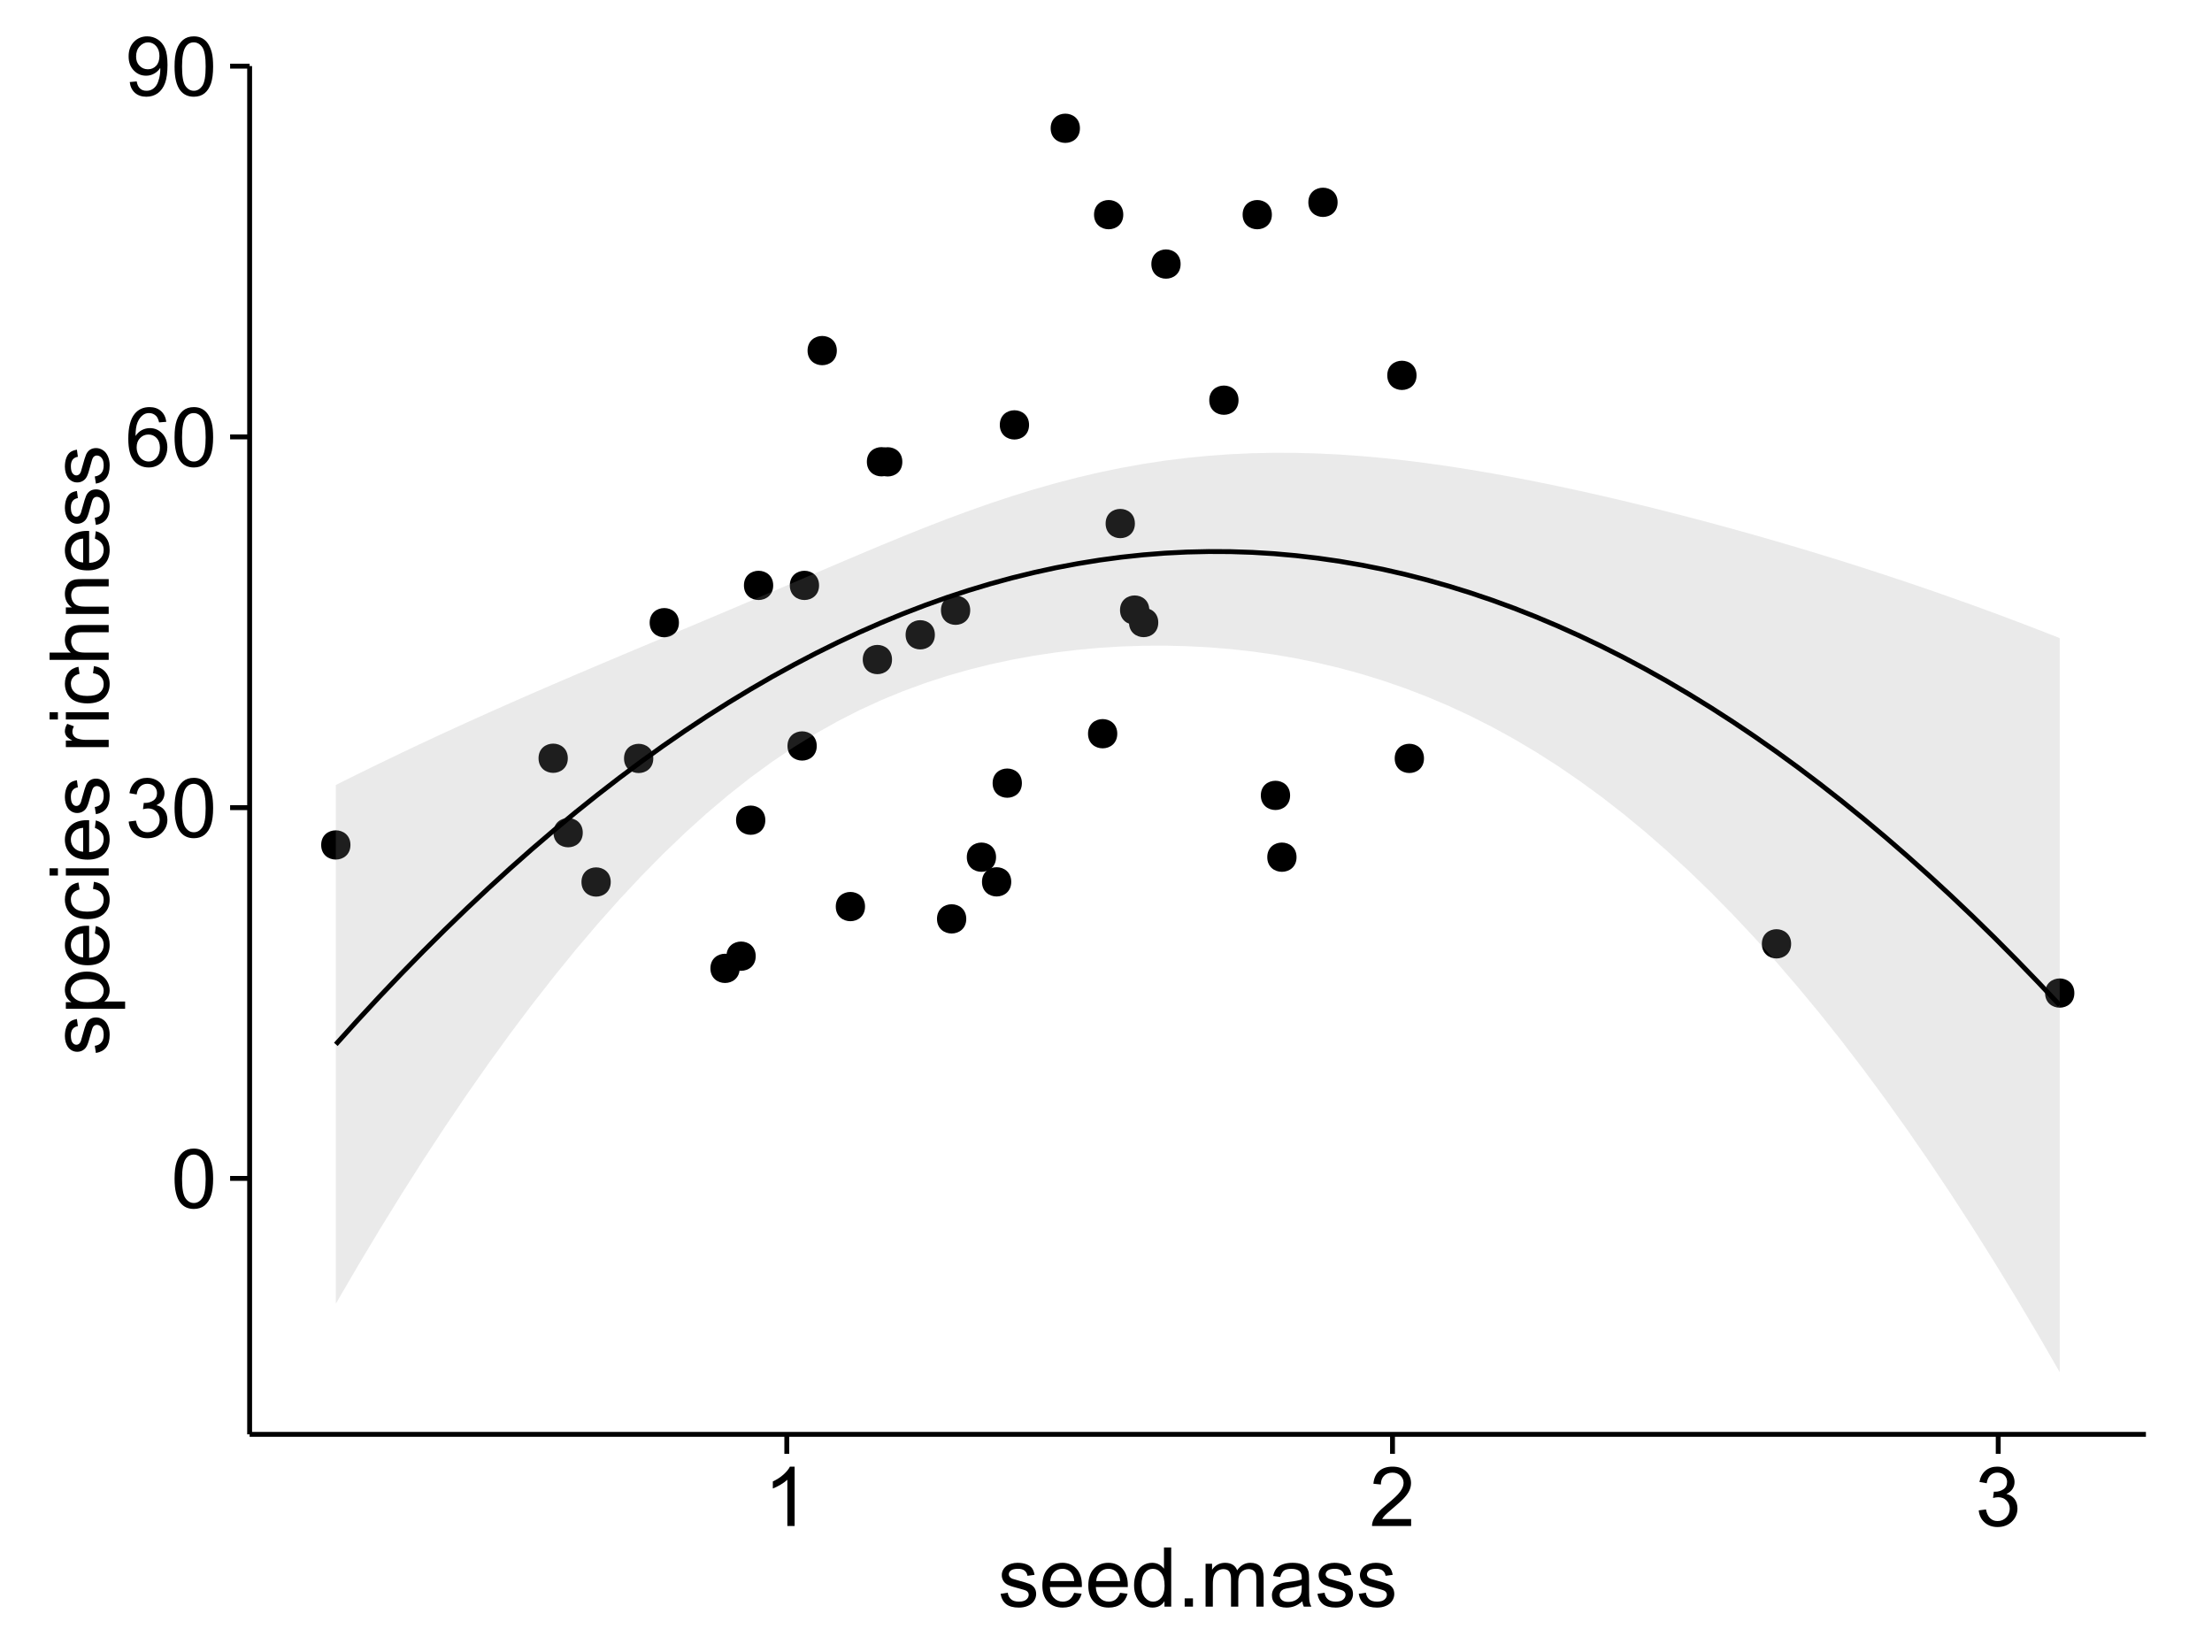 <?xml version="1.0" encoding="UTF-8"?>
<svg xmlns="http://www.w3.org/2000/svg" xmlns:xlink="http://www.w3.org/1999/xlink" width="482pt" height="360pt" viewBox="0 0 482 360" version="1.1">
<defs>
<g>
<symbol overflow="visible" id="glyph0-0">
<path style="stroke:none;" d="M 0.746 -6.355 C 0.742 -7.875 0.898 -9.102 1.215 -10.031 C 1.527 -10.961 1.996 -11.676 2.613 -12.18 C 3.23 -12.684 4.008 -12.938 4.949 -12.938 C 5.637 -12.938 6.242 -12.797 6.766 -12.52 C 7.285 -12.238 7.715 -11.836 8.059 -11.316 C 8.395 -10.789 8.664 -10.152 8.859 -9.398 C 9.051 -8.645 9.145 -7.629 9.148 -6.355 C 9.145 -4.84 8.992 -3.617 8.684 -2.691 C 8.371 -1.762 7.906 -1.047 7.289 -0.539 C 6.672 -0.035 5.891 0.215 4.949 0.219 C 3.703 0.215 2.727 -0.227 2.023 -1.117 C 1.168 -2.188 0.742 -3.934 0.746 -6.355 Z M 2.375 -6.355 C 2.371 -4.234 2.621 -2.824 3.117 -2.129 C 3.609 -1.426 4.219 -1.078 4.949 -1.082 C 5.672 -1.078 6.281 -1.43 6.781 -2.137 C 7.273 -2.836 7.523 -4.242 7.523 -6.355 C 7.523 -8.473 7.273 -9.883 6.781 -10.582 C 6.281 -11.277 5.664 -11.625 4.93 -11.629 C 4.199 -11.625 3.621 -11.316 3.191 -10.703 C 2.645 -9.918 2.371 -8.469 2.375 -6.355 Z M 2.375 -6.355 "/>
</symbol>
<symbol overflow="visible" id="glyph0-1">
<path style="stroke:none;" d="M 0.758 -3.402 L 2.336 -3.613 C 2.516 -2.711 2.824 -2.062 3.266 -1.672 C 3.699 -1.273 4.23 -1.078 4.859 -1.082 C 5.602 -1.078 6.23 -1.336 6.746 -1.855 C 7.254 -2.367 7.512 -3.004 7.516 -3.77 C 7.512 -4.492 7.273 -5.094 6.801 -5.566 C 6.324 -6.035 5.723 -6.27 4.992 -6.273 C 4.691 -6.27 4.316 -6.211 3.875 -6.102 L 4.051 -7.488 C 4.152 -7.473 4.238 -7.465 4.305 -7.469 C 4.977 -7.465 5.582 -7.641 6.125 -7.996 C 6.66 -8.344 6.93 -8.887 6.934 -9.625 C 6.93 -10.199 6.734 -10.68 6.344 -11.062 C 5.949 -11.445 5.441 -11.637 4.824 -11.637 C 4.207 -11.637 3.695 -11.441 3.285 -11.055 C 2.875 -10.668 2.613 -10.09 2.496 -9.316 L 0.914 -9.598 C 1.105 -10.656 1.543 -11.477 2.23 -12.062 C 2.914 -12.645 3.766 -12.938 4.789 -12.938 C 5.488 -12.938 6.137 -12.785 6.73 -12.484 C 7.32 -12.18 7.773 -11.77 8.09 -11.25 C 8.402 -10.727 8.559 -10.172 8.562 -9.59 C 8.559 -9.031 8.41 -8.523 8.113 -8.066 C 7.812 -7.609 7.371 -7.246 6.785 -6.977 C 7.547 -6.801 8.137 -6.438 8.562 -5.883 C 8.98 -5.328 9.191 -4.633 9.195 -3.805 C 9.191 -2.676 8.781 -1.723 7.965 -0.945 C 7.141 -0.164 6.105 0.223 4.852 0.227 C 3.719 0.223 2.777 -0.109 2.035 -0.781 C 1.285 -1.453 0.859 -2.328 0.758 -3.402 Z M 0.758 -3.402 "/>
</symbol>
<symbol overflow="visible" id="glyph0-2">
<path style="stroke:none;" d="M 8.957 -9.73 L 7.383 -9.605 C 7.242 -10.223 7.043 -10.676 6.785 -10.961 C 6.355 -11.41 5.828 -11.637 5.203 -11.637 C 4.695 -11.637 4.25 -11.496 3.875 -11.215 C 3.375 -10.852 2.984 -10.32 2.695 -9.625 C 2.406 -8.926 2.258 -7.934 2.25 -6.645 C 2.629 -7.223 3.094 -7.652 3.645 -7.938 C 4.195 -8.215 4.773 -8.355 5.379 -8.359 C 6.434 -8.355 7.328 -7.969 8.07 -7.195 C 8.809 -6.418 9.18 -5.414 9.184 -4.184 C 9.18 -3.371 9.008 -2.617 8.66 -1.926 C 8.312 -1.23 7.832 -0.699 7.227 -0.332 C 6.613 0.035 5.922 0.215 5.148 0.219 C 3.828 0.215 2.754 -0.266 1.922 -1.234 C 1.09 -2.199 0.672 -3.797 0.676 -6.031 C 0.672 -8.516 1.133 -10.328 2.055 -11.461 C 2.855 -12.445 3.938 -12.938 5.301 -12.938 C 6.312 -12.938 7.141 -12.652 7.789 -12.086 C 8.434 -11.516 8.824 -10.73 8.957 -9.73 Z M 2.496 -4.176 C 2.496 -3.629 2.609 -3.105 2.844 -2.609 C 3.07 -2.109 3.395 -1.73 3.812 -1.473 C 4.227 -1.207 4.664 -1.078 5.125 -1.082 C 5.789 -1.078 6.363 -1.348 6.844 -1.891 C 7.324 -2.426 7.562 -3.156 7.566 -4.086 C 7.562 -4.973 7.328 -5.676 6.855 -6.191 C 6.379 -6.703 5.781 -6.961 5.062 -6.961 C 4.348 -6.961 3.738 -6.703 3.242 -6.191 C 2.742 -5.676 2.496 -5.004 2.496 -4.176 Z M 2.496 -4.176 "/>
</symbol>
<symbol overflow="visible" id="glyph0-3">
<path style="stroke:none;" d="M 0.984 -2.98 L 2.504 -3.121 C 2.629 -2.402 2.875 -1.883 3.242 -1.562 C 3.602 -1.238 4.07 -1.078 4.641 -1.082 C 5.125 -1.078 5.551 -1.188 5.918 -1.414 C 6.285 -1.633 6.586 -1.934 6.82 -2.309 C 7.055 -2.68 7.25 -3.18 7.41 -3.816 C 7.566 -4.445 7.645 -5.09 7.648 -5.75 C 7.645 -5.812 7.641 -5.918 7.637 -6.062 C 7.316 -5.559 6.887 -5.148 6.34 -4.836 C 5.793 -4.52 5.199 -4.363 4.562 -4.367 C 3.492 -4.363 2.59 -4.75 1.852 -5.527 C 1.113 -6.297 0.742 -7.316 0.746 -8.586 C 0.742 -9.891 1.129 -10.945 1.902 -11.742 C 2.672 -12.539 3.637 -12.938 4.797 -12.938 C 5.633 -12.938 6.398 -12.711 7.098 -12.262 C 7.789 -11.809 8.316 -11.164 8.68 -10.332 C 9.035 -9.492 9.215 -8.285 9.219 -6.707 C 9.215 -5.055 9.039 -3.742 8.684 -2.77 C 8.324 -1.793 7.793 -1.051 7.09 -0.543 C 6.383 -0.035 5.555 0.215 4.605 0.219 C 3.598 0.215 2.773 -0.062 2.137 -0.621 C 1.496 -1.18 1.113 -1.965 0.984 -2.98 Z M 7.461 -8.664 C 7.457 -9.57 7.215 -10.293 6.734 -10.828 C 6.25 -11.359 5.672 -11.625 4.992 -11.629 C 4.289 -11.625 3.676 -11.336 3.156 -10.766 C 2.633 -10.188 2.371 -9.445 2.375 -8.535 C 2.371 -7.711 2.621 -7.043 3.117 -6.535 C 3.609 -6.02 4.219 -5.766 4.949 -5.766 C 5.68 -5.766 6.281 -6.02 6.754 -6.535 C 7.223 -7.043 7.457 -7.754 7.461 -8.664 Z M 7.461 -8.664 "/>
</symbol>
<symbol overflow="visible" id="glyph0-4">
<path style="stroke:none;" d="M 6.707 0 L 5.125 0 L 5.125 -10.082 C 4.742 -9.715 4.242 -9.352 3.625 -8.988 C 3.004 -8.625 2.449 -8.352 1.961 -8.172 L 1.961 -9.703 C 2.844 -10.117 3.617 -10.621 4.281 -11.215 C 4.941 -11.805 5.41 -12.379 5.688 -12.938 L 6.707 -12.938 Z M 6.707 0 "/>
</symbol>
<symbol overflow="visible" id="glyph0-5">
<path style="stroke:none;" d="M 9.062 -1.52 L 9.062 0 L 0.547 0 C 0.531 -0.379 0.594 -0.742 0.73 -1.098 C 0.945 -1.676 1.293 -2.25 1.77 -2.812 C 2.246 -3.375 2.934 -4.023 3.84 -4.766 C 5.238 -5.906 6.188 -6.816 6.68 -7.492 C 7.172 -8.16 7.418 -8.793 7.418 -9.395 C 7.418 -10.02 7.191 -10.551 6.746 -10.98 C 6.293 -11.41 5.711 -11.625 4.992 -11.629 C 4.23 -11.625 3.621 -11.395 3.164 -10.941 C 2.703 -10.48 2.469 -9.848 2.469 -9.043 L 0.844 -9.211 C 0.953 -10.422 1.371 -11.344 2.102 -11.984 C 2.824 -12.617 3.801 -12.938 5.027 -12.938 C 6.262 -12.938 7.238 -12.594 7.961 -11.91 C 8.68 -11.223 9.039 -10.371 9.043 -9.359 C 9.039 -8.84 8.934 -8.336 8.727 -7.84 C 8.512 -7.34 8.164 -6.812 7.676 -6.266 C 7.188 -5.711 6.375 -4.957 5.238 -4 C 4.285 -3.199 3.676 -2.66 3.41 -2.379 C 3.141 -2.094 2.918 -1.805 2.742 -1.52 Z M 9.062 -1.52 "/>
</symbol>
<symbol overflow="visible" id="glyph0-6">
<path style="stroke:none;" d="M 0.555 -2.785 L 2.117 -3.031 C 2.203 -2.402 2.449 -1.922 2.852 -1.59 C 3.25 -1.254 3.812 -1.09 4.535 -1.09 C 5.262 -1.09 5.801 -1.234 6.152 -1.531 C 6.504 -1.824 6.68 -2.172 6.68 -2.574 C 6.68 -2.926 6.523 -3.207 6.215 -3.418 C 5.996 -3.555 5.457 -3.734 4.598 -3.953 C 3.434 -4.246 2.629 -4.5 2.184 -4.715 C 1.734 -4.926 1.395 -5.223 1.164 -5.602 C 0.93 -5.98 0.812 -6.398 0.816 -6.855 C 0.812 -7.27 0.91 -7.652 1.102 -8.012 C 1.293 -8.363 1.551 -8.66 1.883 -8.895 C 2.125 -9.074 2.461 -9.227 2.887 -9.355 C 3.309 -9.48 3.766 -9.543 4.254 -9.547 C 4.984 -9.543 5.625 -9.438 6.184 -9.23 C 6.734 -9.016 7.145 -8.73 7.41 -8.371 C 7.672 -8.008 7.852 -7.527 7.953 -6.926 L 6.406 -6.715 C 6.332 -7.195 6.129 -7.57 5.793 -7.84 C 5.453 -8.105 4.977 -8.238 4.367 -8.242 C 3.637 -8.238 3.121 -8.117 2.812 -7.883 C 2.5 -7.641 2.344 -7.359 2.348 -7.039 C 2.344 -6.832 2.406 -6.648 2.539 -6.484 C 2.664 -6.312 2.867 -6.172 3.148 -6.062 C 3.301 -6.004 3.766 -5.871 4.543 -5.66 C 5.66 -5.359 6.441 -5.113 6.887 -4.926 C 7.324 -4.734 7.672 -4.457 7.926 -4.094 C 8.176 -3.73 8.301 -3.281 8.305 -2.742 C 8.301 -2.215 8.148 -1.719 7.844 -1.254 C 7.535 -0.785 7.09 -0.422 6.512 -0.172 C 5.926 0.086 5.27 0.211 4.543 0.211 C 3.328 0.211 2.406 -0.039 1.77 -0.543 C 1.133 -1.047 0.727 -1.793 0.555 -2.785 Z M 0.555 -2.785 "/>
</symbol>
<symbol overflow="visible" id="glyph0-7">
<path style="stroke:none;" d="M 7.578 -3.008 L 9.211 -2.805 C 8.953 -1.848 8.473 -1.105 7.777 -0.578 C 7.078 -0.051 6.188 0.211 5.105 0.211 C 3.738 0.211 2.656 -0.207 1.859 -1.051 C 1.055 -1.887 0.656 -3.066 0.66 -4.586 C 0.656 -6.156 1.059 -7.375 1.871 -8.246 C 2.676 -9.109 3.727 -9.543 5.02 -9.547 C 6.266 -9.543 7.285 -9.117 8.078 -8.27 C 8.867 -7.418 9.262 -6.223 9.266 -4.684 C 9.262 -4.586 9.258 -4.445 9.254 -4.262 L 2.293 -4.262 C 2.348 -3.234 2.641 -2.449 3.164 -1.906 C 3.684 -1.359 4.332 -1.09 5.117 -1.09 C 5.691 -1.09 6.188 -1.242 6.598 -1.547 C 7.008 -1.852 7.332 -2.336 7.578 -3.008 Z M 2.383 -5.562 L 7.594 -5.562 C 7.523 -6.344 7.324 -6.934 6.996 -7.328 C 6.492 -7.934 5.836 -8.238 5.035 -8.242 C 4.305 -8.238 3.695 -7.996 3.203 -7.512 C 2.707 -7.027 2.434 -6.375 2.383 -5.562 Z M 2.383 -5.562 "/>
</symbol>
<symbol overflow="visible" id="glyph0-8">
<path style="stroke:none;" d="M 7.242 0 L 7.242 -1.18 C 6.648 -0.25 5.777 0.211 4.633 0.211 C 3.887 0.211 3.203 0.008 2.578 -0.402 C 1.953 -0.812 1.469 -1.387 1.129 -2.121 C 0.785 -2.855 0.613 -3.699 0.617 -4.656 C 0.613 -5.586 0.77 -6.43 1.082 -7.191 C 1.391 -7.949 1.855 -8.531 2.477 -8.938 C 3.098 -9.34 3.793 -9.543 4.562 -9.547 C 5.121 -9.543 5.621 -9.426 6.062 -9.188 C 6.5 -8.949 6.859 -8.641 7.137 -8.262 L 7.137 -12.883 L 8.711 -12.883 L 8.711 0 Z M 2.242 -4.656 C 2.238 -3.461 2.488 -2.566 2.996 -1.977 C 3.496 -1.383 4.094 -1.09 4.781 -1.09 C 5.473 -1.09 6.059 -1.371 6.543 -1.938 C 7.023 -2.5 7.266 -3.363 7.27 -4.527 C 7.266 -5.801 7.02 -6.738 6.531 -7.336 C 6.035 -7.934 5.43 -8.23 4.711 -8.234 C 4.008 -8.23 3.418 -7.945 2.949 -7.371 C 2.473 -6.797 2.238 -5.891 2.242 -4.656 Z M 2.242 -4.656 "/>
</symbol>
<symbol overflow="visible" id="glyph0-9">
<path style="stroke:none;" d="M 1.633 0 L 1.633 -1.801 L 3.438 -1.801 L 3.438 0 Z M 1.633 0 "/>
</symbol>
<symbol overflow="visible" id="glyph0-10">
<path style="stroke:none;" d="M 1.188 0 L 1.188 -9.336 L 2.602 -9.336 L 2.602 -8.023 C 2.891 -8.477 3.277 -8.848 3.77 -9.129 C 4.254 -9.406 4.809 -9.543 5.43 -9.547 C 6.121 -9.543 6.688 -9.398 7.133 -9.113 C 7.57 -8.824 7.883 -8.426 8.07 -7.91 C 8.805 -9 9.766 -9.543 10.953 -9.547 C 11.875 -9.543 12.586 -9.289 13.086 -8.777 C 13.582 -8.262 13.832 -7.469 13.836 -6.406 L 13.836 0 L 12.262 0 L 12.262 -5.879 C 12.258 -6.508 12.207 -6.965 12.105 -7.246 C 12.004 -7.523 11.816 -7.746 11.547 -7.918 C 11.277 -8.082 10.961 -8.168 10.602 -8.172 C 9.941 -8.168 9.398 -7.949 8.965 -7.516 C 8.527 -7.078 8.309 -6.379 8.312 -5.422 L 8.312 0 L 6.734 0 L 6.734 -6.062 C 6.73 -6.762 6.602 -7.289 6.348 -7.645 C 6.086 -7.992 5.664 -8.168 5.078 -8.172 C 4.633 -8.168 4.223 -8.051 3.844 -7.82 C 3.465 -7.582 3.191 -7.238 3.023 -6.793 C 2.852 -6.34 2.766 -5.691 2.77 -4.844 L 2.77 0 Z M 1.188 0 "/>
</symbol>
<symbol overflow="visible" id="glyph0-11">
<path style="stroke:none;" d="M 7.277 -1.152 C 6.691 -0.652 6.125 -0.301 5.586 -0.098 C 5.039 0.109 4.457 0.211 3.84 0.211 C 2.812 0.211 2.027 -0.039 1.477 -0.539 C 0.922 -1.039 0.645 -1.68 0.648 -2.461 C 0.645 -2.918 0.75 -3.336 0.961 -3.715 C 1.168 -4.09 1.438 -4.391 1.777 -4.621 C 2.113 -4.848 2.496 -5.02 2.918 -5.141 C 3.227 -5.219 3.695 -5.301 4.324 -5.379 C 5.602 -5.531 6.539 -5.711 7.145 -5.922 C 7.148 -6.137 7.152 -6.273 7.156 -6.336 C 7.152 -6.977 7.004 -7.434 6.707 -7.699 C 6.301 -8.055 5.699 -8.23 4.906 -8.234 C 4.156 -8.23 3.609 -8.102 3.258 -7.844 C 2.902 -7.582 2.637 -7.121 2.469 -6.461 L 0.922 -6.672 C 1.059 -7.332 1.293 -7.867 1.617 -8.273 C 1.938 -8.68 2.402 -8.992 3.016 -9.215 C 3.621 -9.434 4.328 -9.543 5.133 -9.547 C 5.93 -9.543 6.574 -9.449 7.074 -9.266 C 7.566 -9.074 7.934 -8.84 8.172 -8.555 C 8.402 -8.27 8.566 -7.91 8.664 -7.48 C 8.715 -7.207 8.742 -6.719 8.746 -6.02 L 8.746 -3.91 C 8.742 -2.434 8.773 -1.504 8.844 -1.117 C 8.906 -0.727 9.043 -0.355 9.246 0 L 7.594 0 C 7.43 -0.328 7.324 -0.711 7.277 -1.152 Z M 7.145 -4.684 C 6.566 -4.445 5.707 -4.246 4.562 -4.086 C 3.91 -3.988 3.449 -3.883 3.18 -3.77 C 2.91 -3.648 2.703 -3.477 2.555 -3.254 C 2.406 -3.027 2.332 -2.777 2.336 -2.504 C 2.332 -2.078 2.492 -1.727 2.816 -1.449 C 3.133 -1.164 3.602 -1.023 4.219 -1.027 C 4.828 -1.023 5.367 -1.156 5.844 -1.426 C 6.312 -1.691 6.664 -2.059 6.891 -2.523 C 7.059 -2.879 7.141 -3.406 7.145 -4.105 Z M 7.145 -4.684 "/>
</symbol>
<symbol overflow="visible" id="glyph1-0">
<path style="stroke:none;" d="M -2.785 -0.555 L -3.031 -2.117 C -2.402 -2.203 -1.922 -2.449 -1.59 -2.852 C -1.254 -3.25 -1.09 -3.812 -1.09 -4.535 C -1.09 -5.262 -1.234 -5.801 -1.531 -6.152 C -1.824 -6.504 -2.172 -6.68 -2.574 -6.68 C -2.926 -6.68 -3.207 -6.523 -3.418 -6.215 C -3.555 -5.996 -3.734 -5.457 -3.953 -4.598 C -4.246 -3.434 -4.5 -2.629 -4.715 -2.184 C -4.926 -1.734 -5.223 -1.395 -5.602 -1.164 C -5.98 -0.93 -6.398 -0.812 -6.855 -0.816 C -7.27 -0.812 -7.652 -0.91 -8.012 -1.102 C -8.363 -1.293 -8.66 -1.551 -8.895 -1.883 C -9.074 -2.125 -9.227 -2.461 -9.355 -2.887 C -9.48 -3.309 -9.543 -3.766 -9.547 -4.254 C -9.543 -4.984 -9.438 -5.625 -9.23 -6.184 C -9.016 -6.734 -8.73 -7.145 -8.371 -7.41 C -8.008 -7.672 -7.527 -7.852 -6.926 -7.953 L -6.715 -6.406 C -7.195 -6.332 -7.57 -6.129 -7.84 -5.797 C -8.105 -5.457 -8.238 -4.98 -8.242 -4.367 C -8.238 -3.637 -8.117 -3.121 -7.883 -2.812 C -7.641 -2.5 -7.359 -2.344 -7.039 -2.348 C -6.832 -2.344 -6.648 -2.406 -6.484 -2.539 C -6.312 -2.664 -6.172 -2.867 -6.062 -3.148 C -6.004 -3.301 -5.871 -3.766 -5.66 -4.543 C -5.359 -5.66 -5.113 -6.441 -4.926 -6.887 C -4.734 -7.324 -4.457 -7.672 -4.094 -7.926 C -3.73 -8.176 -3.281 -8.301 -2.742 -8.305 C -2.211 -8.301 -1.711 -8.148 -1.25 -7.844 C -0.781 -7.535 -0.422 -7.09 -0.172 -6.512 C 0.086 -5.926 0.211 -5.27 0.211 -4.543 C 0.211 -3.328 -0.039 -2.406 -0.543 -1.77 C -1.047 -1.133 -1.793 -0.727 -2.785 -0.555 Z M -2.785 -0.555 "/>
</symbol>
<symbol overflow="visible" id="glyph1-1">
<path style="stroke:none;" d="M 3.578 -1.188 L -9.336 -1.188 L -9.336 -2.629 L -8.121 -2.629 C -8.594 -2.965 -8.949 -3.348 -9.188 -3.777 C -9.426 -4.203 -9.543 -4.723 -9.547 -5.336 C -9.543 -6.129 -9.34 -6.832 -8.93 -7.445 C -8.516 -8.051 -7.934 -8.512 -7.191 -8.824 C -6.441 -9.133 -5.625 -9.285 -4.738 -9.289 C -3.781 -9.285 -2.922 -9.113 -2.156 -8.773 C -1.391 -8.43 -0.805 -7.934 -0.398 -7.281 C 0.008 -6.625 0.211 -5.938 0.211 -5.219 C 0.211 -4.691 0.102 -4.219 -0.121 -3.801 C -0.344 -3.379 -0.625 -3.035 -0.965 -2.77 L 3.578 -2.77 Z M -4.613 -2.621 C -3.41 -2.613 -2.523 -2.855 -1.949 -3.348 C -1.375 -3.832 -1.09 -4.422 -1.09 -5.117 C -1.09 -5.816 -1.387 -6.418 -1.98 -6.922 C -2.574 -7.418 -3.496 -7.668 -4.746 -7.672 C -5.934 -7.668 -6.824 -7.426 -7.418 -6.938 C -8.008 -6.449 -8.301 -5.863 -8.305 -5.188 C -8.301 -4.508 -7.988 -3.914 -7.359 -3.398 C -6.727 -2.879 -5.809 -2.617 -4.613 -2.621 Z M -4.613 -2.621 "/>
</symbol>
<symbol overflow="visible" id="glyph1-2">
<path style="stroke:none;" d="M -3.004 -7.578 L -2.805 -9.211 C -1.848 -8.953 -1.105 -8.473 -0.578 -7.777 C -0.051 -7.078 0.211 -6.188 0.211 -5.105 C 0.211 -3.738 -0.207 -2.656 -1.051 -1.859 C -1.887 -1.055 -3.066 -0.656 -4.586 -0.66 C -6.156 -0.656 -7.375 -1.059 -8.246 -1.871 C -9.109 -2.676 -9.543 -3.727 -9.547 -5.02 C -9.543 -6.266 -9.117 -7.285 -8.27 -8.078 C -7.418 -8.867 -6.223 -9.262 -4.684 -9.266 C -4.586 -9.262 -4.445 -9.258 -4.262 -9.254 L -4.262 -2.293 C -3.234 -2.348 -2.449 -2.641 -1.906 -3.164 C -1.359 -3.684 -1.09 -4.332 -1.09 -5.117 C -1.09 -5.691 -1.242 -6.188 -1.547 -6.598 C -1.852 -7.008 -2.336 -7.332 -3.004 -7.578 Z M -5.562 -2.383 L -5.562 -7.594 C -6.344 -7.523 -6.934 -7.324 -7.328 -6.996 C -7.934 -6.492 -8.238 -5.836 -8.242 -5.035 C -8.238 -4.305 -7.996 -3.695 -7.512 -3.203 C -7.027 -2.707 -6.375 -2.434 -5.562 -2.383 Z M -5.562 -2.383 "/>
</symbol>
<symbol overflow="visible" id="glyph1-3">
<path style="stroke:none;" d="M -3.418 -7.277 L -3.215 -8.832 C -2.141 -8.66 -1.301 -8.227 -0.699 -7.527 C -0.09 -6.824 0.211 -5.965 0.211 -4.949 C 0.211 -3.668 -0.203 -2.641 -1.039 -1.867 C -1.871 -1.09 -3.07 -0.703 -4.633 -0.703 C -5.637 -0.703 -6.52 -0.867 -7.277 -1.203 C -8.031 -1.535 -8.598 -2.047 -8.977 -2.73 C -9.355 -3.41 -9.543 -4.152 -9.547 -4.957 C -9.543 -5.969 -9.289 -6.797 -8.777 -7.441 C -8.262 -8.086 -7.531 -8.5 -6.59 -8.684 L -6.355 -7.145 C -6.98 -6.996 -7.453 -6.738 -7.77 -6.367 C -8.082 -5.992 -8.238 -5.543 -8.242 -5.02 C -8.238 -4.219 -7.953 -3.57 -7.387 -3.074 C -6.812 -2.574 -5.91 -2.324 -4.676 -2.328 C -3.422 -2.324 -2.508 -2.566 -1.941 -3.047 C -1.371 -3.527 -1.09 -4.152 -1.09 -4.93 C -1.09 -5.547 -1.277 -6.066 -1.66 -6.484 C -2.035 -6.898 -2.621 -7.164 -3.418 -7.277 Z M -3.418 -7.277 "/>
</symbol>
<symbol overflow="visible" id="glyph1-4">
<path style="stroke:none;" d="M -11.066 -1.195 L -12.883 -1.195 L -12.883 -2.777 L -11.066 -2.777 Z M 0 -1.195 L -9.336 -1.195 L -9.336 -2.777 L 0 -2.777 Z M 0 -1.195 "/>
</symbol>
<symbol overflow="visible" id="glyph1-5">
<path style="stroke:none;" d=""/>
</symbol>
<symbol overflow="visible" id="glyph1-6">
<path style="stroke:none;" d="M 0 -1.168 L -9.336 -1.168 L -9.336 -2.594 L -7.918 -2.594 C -8.578 -2.953 -9.016 -3.289 -9.23 -3.598 C -9.438 -3.906 -9.543 -4.242 -9.547 -4.613 C -9.543 -5.145 -9.375 -5.688 -9.035 -6.242 L -7.566 -5.695 C -7.793 -5.309 -7.91 -4.922 -7.91 -4.535 C -7.91 -4.188 -7.805 -3.875 -7.598 -3.602 C -7.387 -3.324 -7.098 -3.129 -6.734 -3.016 C -6.168 -2.836 -5.555 -2.746 -4.887 -2.75 L 0 -2.75 Z M 0 -1.168 "/>
</symbol>
<symbol overflow="visible" id="glyph1-7">
<path style="stroke:none;" d="M 0 -1.188 L -12.883 -1.188 L -12.883 -2.77 L -8.262 -2.77 C -9.117 -3.504 -9.543 -4.434 -9.547 -5.562 C -9.543 -6.25 -9.406 -6.852 -9.137 -7.363 C -8.859 -7.871 -8.484 -8.234 -8.004 -8.457 C -7.523 -8.676 -6.824 -8.789 -5.914 -8.789 L 0 -8.789 L 0 -7.207 L -5.914 -7.207 C -6.703 -7.207 -7.281 -7.035 -7.641 -6.691 C -8 -6.348 -8.18 -5.863 -8.184 -5.238 C -8.18 -4.77 -8.059 -4.328 -7.816 -3.914 C -7.574 -3.5 -7.242 -3.203 -6.828 -3.031 C -6.406 -2.852 -5.832 -2.766 -5.105 -2.77 L 0 -2.77 Z M 0 -1.188 "/>
</symbol>
<symbol overflow="visible" id="glyph1-8">
<path style="stroke:none;" d="M 0 -1.188 L -9.336 -1.188 L -9.336 -2.609 L -8.008 -2.609 C -9.031 -3.293 -9.543 -4.285 -9.547 -5.582 C -9.543 -6.141 -9.441 -6.656 -9.242 -7.133 C -9.035 -7.602 -8.77 -7.957 -8.445 -8.191 C -8.113 -8.426 -7.727 -8.59 -7.277 -8.684 C -6.98 -8.742 -6.465 -8.77 -5.738 -8.773 L 0 -8.773 L 0 -7.188 L -5.68 -7.188 C -6.32 -7.184 -6.801 -7.121 -7.121 -7.004 C -7.438 -6.879 -7.695 -6.66 -7.887 -6.348 C -8.074 -6.031 -8.168 -5.664 -8.172 -5.246 C -8.168 -4.57 -7.953 -3.992 -7.531 -3.504 C -7.102 -3.012 -6.293 -2.766 -5.098 -2.77 L 0 -2.77 Z M 0 -1.188 "/>
</symbol>
</g>
<clipPath id="clip1">
  <path d="M 54.395 14.398 L 468.602 14.398 L 468.602 313.531 L 54.395 313.531 Z M 54.395 14.398 "/>
</clipPath>
</defs>
<g id="surface231">
<rect x="0" y="0" width="482" height="360" style="fill:rgb(100%,100%,100%);fill-opacity:1;stroke:none;"/>
<rect x="0" y="0" width="482" height="360" style="fill:rgb(100%,100%,100%);fill-opacity:1;stroke:none;"/>
<path style="fill:none;stroke-width:1.063;stroke-linecap:round;stroke-linejoin:round;stroke:rgb(100%,100%,100%);stroke-opacity:1;stroke-miterlimit:10;" d="M 0 360 L 482 360 L 482 0 L 0 0 Z M 0 360 "/>
<g clip-path="url(#clip1)" clip-rule="nonzero">
<path style=" stroke:none;fill-rule:nonzero;fill:rgb(100%,100%,100%);fill-opacity:1;" d="M 54.395 312.531 L 467.602 312.531 L 467.602 14.398 L 54.395 14.398 Z M 54.395 312.531 "/>
<path style=" stroke:none;fill-rule:nonzero;fill:rgb(0%,0%,0%);fill-opacity:1;" d="M 251.328 135.645 C 251.328 138.48 247.078 138.48 247.078 135.645 C 247.078 132.812 251.328 132.812 251.328 135.645 "/>
<path style=" stroke:none;fill-rule:nonzero;fill:rgb(0%,0%,0%);fill-opacity:1;" d="M 176.91 162.539 C 176.91 165.375 172.656 165.375 172.656 162.539 C 172.656 159.703 176.91 159.703 176.91 162.539 "/>
<path style=" stroke:none;fill-rule:nonzero;fill:rgb(0%,0%,0%);fill-opacity:1;" d="M 209.488 200.219 C 209.488 203.055 205.238 203.055 205.238 200.219 C 205.238 197.383 209.488 197.383 209.488 200.219 "/>
<path style=" stroke:none;fill-rule:nonzero;fill:rgb(0%,0%,0%);fill-opacity:1;" d="M 167.422 127.555 C 167.422 130.387 163.168 130.387 163.168 127.555 C 163.168 124.719 167.422 124.719 167.422 127.555 "/>
<path style=" stroke:none;fill-rule:nonzero;fill:rgb(0%,0%,0%);fill-opacity:1;" d="M 223.172 92.582 C 223.172 95.418 218.922 95.418 218.922 92.582 C 218.922 89.746 223.172 89.746 223.172 92.582 "/>
<path style=" stroke:none;fill-rule:nonzero;fill:rgb(0%,0%,0%);fill-opacity:1;" d="M 202.648 138.32 C 202.648 141.156 198.395 141.156 198.395 138.32 C 198.395 135.484 202.648 135.484 202.648 138.32 "/>
<path style=" stroke:none;fill-rule:nonzero;fill:rgb(0%,0%,0%);fill-opacity:1;" d="M 276.082 46.773 C 276.082 49.605 271.832 49.605 271.832 46.773 C 271.832 43.938 276.082 43.938 276.082 46.773 "/>
<path style=" stroke:none;fill-rule:nonzero;fill:rgb(0%,0%,0%);fill-opacity:1;" d="M 307.605 81.789 C 307.605 84.621 303.352 84.621 303.352 81.789 C 303.352 78.953 307.605 78.953 307.605 81.789 "/>
<path style=" stroke:none;fill-rule:nonzero;fill:rgb(0%,0%,0%);fill-opacity:1;" d="M 122.66 165.215 C 122.66 168.051 118.41 168.051 118.41 165.215 C 118.41 162.379 122.66 162.379 122.66 165.215 "/>
<path style=" stroke:none;fill-rule:nonzero;fill:rgb(0%,0%,0%);fill-opacity:1;" d="M 221.609 170.641 C 221.609 173.477 217.359 173.477 217.359 170.641 C 217.359 167.805 221.609 167.805 221.609 170.641 "/>
<path style=" stroke:none;fill-rule:nonzero;fill:rgb(0%,0%,0%);fill-opacity:1;" d="M 194.207 100.613 C 194.207 103.445 189.957 103.445 189.957 100.613 C 189.957 97.777 194.207 97.777 194.207 100.613 "/>
<path style=" stroke:none;fill-rule:nonzero;fill:rgb(0%,0%,0%);fill-opacity:1;" d="M 177.414 127.555 C 177.414 130.387 173.164 130.387 173.164 127.555 C 173.164 124.719 177.414 124.719 177.414 127.555 "/>
<path style=" stroke:none;fill-rule:nonzero;fill:rgb(0%,0%,0%);fill-opacity:1;" d="M 146.879 135.676 C 146.879 138.512 142.629 138.512 142.629 135.676 C 142.629 132.844 146.879 132.844 146.879 135.676 "/>
<path style=" stroke:none;fill-rule:nonzero;fill:rgb(0%,0%,0%);fill-opacity:1;" d="M 181.285 76.391 C 181.285 79.223 177.035 79.223 177.035 76.391 C 177.035 73.555 181.285 73.555 181.285 76.391 "/>
<path style=" stroke:none;fill-rule:nonzero;fill:rgb(0%,0%,0%);fill-opacity:1;" d="M 256.195 57.535 C 256.195 60.371 251.945 60.371 251.945 57.535 C 251.945 54.699 256.195 54.699 256.195 57.535 "/>
<path style=" stroke:none;fill-rule:nonzero;fill:rgb(0%,0%,0%);fill-opacity:1;" d="M 141.293 165.258 C 141.293 168.094 137.039 168.094 137.039 165.258 C 137.039 162.422 141.293 162.422 141.293 165.258 "/>
<path style=" stroke:none;fill-rule:nonzero;fill:rgb(0%,0%,0%);fill-opacity:1;" d="M 125.926 181.434 C 125.926 184.27 121.672 184.27 121.672 181.434 C 121.672 178.602 125.926 178.602 125.926 181.434 "/>
<path style=" stroke:none;fill-rule:nonzero;fill:rgb(0%,0%,0%);fill-opacity:1;" d="M 243.703 46.77 C 243.703 49.605 239.453 49.605 239.453 46.77 C 239.453 43.934 243.703 43.934 243.703 46.77 "/>
<path style=" stroke:none;fill-rule:nonzero;fill:rgb(0%,0%,0%);fill-opacity:1;" d="M 246.234 114.078 C 246.234 116.914 241.98 116.914 241.98 114.078 C 241.98 111.242 246.234 111.242 246.234 114.078 "/>
<path style=" stroke:none;fill-rule:nonzero;fill:rgb(0%,0%,0%);fill-opacity:1;" d="M 280.055 173.309 C 280.055 176.145 275.801 176.145 275.801 173.309 C 275.801 170.477 280.055 170.477 280.055 173.309 "/>
<path style=" stroke:none;fill-rule:nonzero;fill:rgb(0%,0%,0%);fill-opacity:1;" d="M 195.559 100.633 C 195.559 103.465 191.305 103.465 191.305 100.633 C 191.305 97.797 195.559 97.797 195.559 100.633 "/>
<path style=" stroke:none;fill-rule:nonzero;fill:rgb(0%,0%,0%);fill-opacity:1;" d="M 290.402 44.086 C 290.402 46.922 286.152 46.922 286.152 44.086 C 286.152 41.25 290.402 41.25 290.402 44.086 "/>
<path style=" stroke:none;fill-rule:nonzero;fill:rgb(0%,0%,0%);fill-opacity:1;" d="M 75.301 184.109 C 75.301 186.941 71.051 186.941 71.051 184.109 C 71.051 181.273 75.301 181.273 75.301 184.109 "/>
<path style=" stroke:none;fill-rule:nonzero;fill:rgb(0%,0%,0%);fill-opacity:1;" d="M 450.945 216.379 C 450.945 219.215 446.691 219.215 446.691 216.379 C 446.691 213.543 450.945 213.543 450.945 216.379 "/>
<path style=" stroke:none;fill-rule:nonzero;fill:rgb(0%,0%,0%);fill-opacity:1;" d="M 234.258 27.953 C 234.258 30.785 230.004 30.785 230.004 27.953 C 230.004 25.117 234.258 25.117 234.258 27.953 "/>
<path style=" stroke:none;fill-rule:nonzero;fill:rgb(0%,0%,0%);fill-opacity:1;" d="M 268.816 87.199 C 268.816 90.035 264.562 90.035 264.562 87.199 C 264.562 84.363 268.816 84.363 268.816 87.199 "/>
<path style=" stroke:none;fill-rule:nonzero;fill:rgb(0%,0%,0%);fill-opacity:1;" d="M 165.699 178.715 C 165.699 181.547 161.449 181.547 161.449 178.715 C 161.449 175.879 165.699 175.879 165.699 178.715 "/>
<path style=" stroke:none;fill-rule:nonzero;fill:rgb(0%,0%,0%);fill-opacity:1;" d="M 219.289 192.148 C 219.289 194.984 215.039 194.984 215.039 192.148 C 215.039 189.312 219.289 189.312 219.289 192.148 "/>
<path style=" stroke:none;fill-rule:nonzero;fill:rgb(0%,0%,0%);fill-opacity:1;" d="M 242.395 159.867 C 242.395 162.703 238.145 162.703 238.145 159.867 C 238.145 157.031 242.395 157.031 242.395 159.867 "/>
<path style=" stroke:none;fill-rule:nonzero;fill:rgb(0%,0%,0%);fill-opacity:1;" d="M 281.457 186.777 C 281.457 189.613 277.203 189.613 277.203 186.777 C 277.203 183.941 281.457 183.941 281.457 186.777 "/>
<path style=" stroke:none;fill-rule:nonzero;fill:rgb(0%,0%,0%);fill-opacity:1;" d="M 249.371 132.93 C 249.371 135.766 245.117 135.766 245.117 132.93 C 245.117 130.098 249.371 130.098 249.371 132.93 "/>
<path style=" stroke:none;fill-rule:nonzero;fill:rgb(0%,0%,0%);fill-opacity:1;" d="M 309.227 165.25 C 309.227 168.082 304.973 168.082 304.973 165.25 C 304.973 162.414 309.227 162.414 309.227 165.25 "/>
<path style=" stroke:none;fill-rule:nonzero;fill:rgb(0%,0%,0%);fill-opacity:1;" d="M 215.98 186.773 C 215.98 189.609 211.73 189.609 211.73 186.773 C 211.73 183.941 215.98 183.941 215.98 186.773 "/>
<path style=" stroke:none;fill-rule:nonzero;fill:rgb(0%,0%,0%);fill-opacity:1;" d="M 160.113 211 C 160.113 213.836 155.863 213.836 155.863 211 C 155.863 208.164 160.113 208.164 160.113 211 "/>
<path style=" stroke:none;fill-rule:nonzero;fill:rgb(0%,0%,0%);fill-opacity:1;" d="M 210.352 132.969 C 210.352 135.801 206.098 135.801 206.098 132.969 C 206.098 130.133 210.352 130.133 210.352 132.969 "/>
<path style=" stroke:none;fill-rule:nonzero;fill:rgb(0%,0%,0%);fill-opacity:1;" d="M 193.312 143.711 C 193.312 146.543 189.059 146.543 189.059 143.711 C 189.059 140.875 193.312 140.875 193.312 143.711 "/>
<path style=" stroke:none;fill-rule:nonzero;fill:rgb(0%,0%,0%);fill-opacity:1;" d="M 132.02 192.18 C 132.02 195.016 127.766 195.016 127.766 192.18 C 127.766 189.344 132.02 189.344 132.02 192.18 "/>
<path style=" stroke:none;fill-rule:nonzero;fill:rgb(0%,0%,0%);fill-opacity:1;" d="M 389.23 205.656 C 389.23 208.488 384.977 208.488 384.977 205.656 C 384.977 202.82 389.23 202.82 389.23 205.656 "/>
<path style=" stroke:none;fill-rule:nonzero;fill:rgb(0%,0%,0%);fill-opacity:1;" d="M 187.43 197.535 C 187.43 200.371 183.18 200.371 183.18 197.535 C 183.18 194.699 187.43 194.699 187.43 197.535 "/>
<path style=" stroke:none;fill-rule:nonzero;fill:rgb(0%,0%,0%);fill-opacity:1;" d="M 163.609 208.344 C 163.609 211.176 159.359 211.176 159.359 208.344 C 159.359 205.508 163.609 205.508 163.609 208.344 "/>
<path style=" stroke:none;fill-rule:nonzero;fill:rgb(0%,0%,0%);fill-opacity:1;" d="M 252.391 135.645 C 252.391 139.898 246.012 139.898 246.012 135.645 C 246.012 131.395 252.391 131.395 252.391 135.645 "/>
<path style=" stroke:none;fill-rule:nonzero;fill:rgb(0%,0%,0%);fill-opacity:1;" d="M 177.973 162.539 C 177.973 166.793 171.594 166.793 171.594 162.539 C 171.594 158.289 177.973 158.289 177.973 162.539 "/>
<path style=" stroke:none;fill-rule:nonzero;fill:rgb(0%,0%,0%);fill-opacity:1;" d="M 210.551 200.219 C 210.551 204.469 204.172 204.469 204.172 200.219 C 204.172 195.965 210.551 195.965 210.551 200.219 "/>
<path style=" stroke:none;fill-rule:nonzero;fill:rgb(0%,0%,0%);fill-opacity:1;" d="M 168.484 127.555 C 168.484 131.805 162.105 131.805 162.105 127.555 C 162.105 123.301 168.484 123.301 168.484 127.555 "/>
<path style=" stroke:none;fill-rule:nonzero;fill:rgb(0%,0%,0%);fill-opacity:1;" d="M 224.234 92.582 C 224.234 96.832 217.859 96.832 217.859 92.582 C 217.859 88.328 224.234 88.328 224.234 92.582 "/>
<path style=" stroke:none;fill-rule:nonzero;fill:rgb(0%,0%,0%);fill-opacity:1;" d="M 203.711 138.32 C 203.711 142.57 197.332 142.57 197.332 138.32 C 197.332 134.066 203.711 134.066 203.711 138.32 "/>
<path style=" stroke:none;fill-rule:nonzero;fill:rgb(0%,0%,0%);fill-opacity:1;" d="M 277.145 46.773 C 277.145 51.023 270.77 51.023 270.77 46.773 C 270.77 42.52 277.145 42.52 277.145 46.773 "/>
<path style=" stroke:none;fill-rule:nonzero;fill:rgb(0%,0%,0%);fill-opacity:1;" d="M 308.668 81.789 C 308.668 86.039 302.289 86.039 302.289 81.789 C 302.289 77.535 308.668 77.535 308.668 81.789 "/>
<path style=" stroke:none;fill-rule:nonzero;fill:rgb(0%,0%,0%);fill-opacity:1;" d="M 123.727 165.215 C 123.727 169.469 117.348 169.469 117.348 165.215 C 117.348 160.965 123.727 160.965 123.727 165.215 "/>
<path style=" stroke:none;fill-rule:nonzero;fill:rgb(0%,0%,0%);fill-opacity:1;" d="M 222.672 170.641 C 222.672 174.891 216.293 174.891 216.293 170.641 C 216.293 166.387 222.672 166.387 222.672 170.641 "/>
<path style=" stroke:none;fill-rule:nonzero;fill:rgb(0%,0%,0%);fill-opacity:1;" d="M 195.27 100.613 C 195.27 104.863 188.891 104.863 188.891 100.613 C 188.891 96.359 195.27 96.359 195.27 100.613 "/>
<path style=" stroke:none;fill-rule:nonzero;fill:rgb(0%,0%,0%);fill-opacity:1;" d="M 178.477 127.555 C 178.477 131.805 172.102 131.805 172.102 127.555 C 172.102 123.301 178.477 123.301 178.477 127.555 "/>
<path style=" stroke:none;fill-rule:nonzero;fill:rgb(0%,0%,0%);fill-opacity:1;" d="M 147.941 135.676 C 147.941 139.93 141.562 139.93 141.562 135.676 C 141.562 131.426 147.941 131.426 147.941 135.676 "/>
<path style=" stroke:none;fill-rule:nonzero;fill:rgb(0%,0%,0%);fill-opacity:1;" d="M 182.348 76.391 C 182.348 80.641 175.969 80.641 175.969 76.391 C 175.969 72.137 182.348 72.137 182.348 76.391 "/>
<path style=" stroke:none;fill-rule:nonzero;fill:rgb(0%,0%,0%);fill-opacity:1;" d="M 257.258 57.535 C 257.258 61.789 250.883 61.789 250.883 57.535 C 250.883 53.285 257.258 53.285 257.258 57.535 "/>
<path style=" stroke:none;fill-rule:nonzero;fill:rgb(0%,0%,0%);fill-opacity:1;" d="M 142.355 165.258 C 142.355 169.508 135.977 169.508 135.977 165.258 C 135.977 161.004 142.355 161.004 142.355 165.258 "/>
<path style=" stroke:none;fill-rule:nonzero;fill:rgb(0%,0%,0%);fill-opacity:1;" d="M 126.988 181.434 C 126.988 185.688 120.609 185.688 120.609 181.434 C 120.609 177.184 126.988 177.184 126.988 181.434 "/>
<path style=" stroke:none;fill-rule:nonzero;fill:rgb(0%,0%,0%);fill-opacity:1;" d="M 244.766 46.77 C 244.766 51.023 238.391 51.023 238.391 46.77 C 238.391 42.52 244.766 42.52 244.766 46.77 "/>
<path style=" stroke:none;fill-rule:nonzero;fill:rgb(0%,0%,0%);fill-opacity:1;" d="M 247.297 114.078 C 247.297 118.328 240.918 118.328 240.918 114.078 C 240.918 109.824 247.297 109.824 247.297 114.078 "/>
<path style=" stroke:none;fill-rule:nonzero;fill:rgb(0%,0%,0%);fill-opacity:1;" d="M 281.117 173.309 C 281.117 177.562 274.738 177.562 274.738 173.309 C 274.738 169.059 281.117 169.059 281.117 173.309 "/>
<path style=" stroke:none;fill-rule:nonzero;fill:rgb(0%,0%,0%);fill-opacity:1;" d="M 196.621 100.633 C 196.621 104.883 190.242 104.883 190.242 100.633 C 190.242 96.379 196.621 96.379 196.621 100.633 "/>
<path style=" stroke:none;fill-rule:nonzero;fill:rgb(0%,0%,0%);fill-opacity:1;" d="M 291.469 44.086 C 291.469 48.336 285.09 48.336 285.09 44.086 C 285.09 39.832 291.469 39.832 291.469 44.086 "/>
<path style=" stroke:none;fill-rule:nonzero;fill:rgb(0%,0%,0%);fill-opacity:1;" d="M 76.363 184.109 C 76.363 188.359 69.984 188.359 69.984 184.109 C 69.984 179.855 76.363 179.855 76.363 184.109 "/>
<path style=" stroke:none;fill-rule:nonzero;fill:rgb(0%,0%,0%);fill-opacity:1;" d="M 452.008 216.379 C 452.008 220.633 445.629 220.633 445.629 216.379 C 445.629 212.129 452.008 212.129 452.008 216.379 "/>
<path style=" stroke:none;fill-rule:nonzero;fill:rgb(0%,0%,0%);fill-opacity:1;" d="M 235.32 27.953 C 235.32 32.203 228.941 32.203 228.941 27.953 C 228.941 23.699 235.32 23.699 235.32 27.953 "/>
<path style=" stroke:none;fill-rule:nonzero;fill:rgb(0%,0%,0%);fill-opacity:1;" d="M 269.879 87.199 C 269.879 91.449 263.5 91.449 263.5 87.199 C 263.5 82.945 269.879 82.945 269.879 87.199 "/>
<path style=" stroke:none;fill-rule:nonzero;fill:rgb(0%,0%,0%);fill-opacity:1;" d="M 166.766 178.715 C 166.766 182.965 160.387 182.965 160.387 178.715 C 160.387 174.461 166.766 174.461 166.766 178.715 "/>
<path style=" stroke:none;fill-rule:nonzero;fill:rgb(0%,0%,0%);fill-opacity:1;" d="M 220.352 192.148 C 220.352 196.402 213.977 196.402 213.977 192.148 C 213.977 187.898 220.352 187.898 220.352 192.148 "/>
<path style=" stroke:none;fill-rule:nonzero;fill:rgb(0%,0%,0%);fill-opacity:1;" d="M 243.457 159.867 C 243.457 164.121 237.082 164.121 237.082 159.867 C 237.082 155.617 243.457 155.617 243.457 159.867 "/>
<path style=" stroke:none;fill-rule:nonzero;fill:rgb(0%,0%,0%);fill-opacity:1;" d="M 282.52 186.777 C 282.52 191.027 276.141 191.027 276.141 186.777 C 276.141 182.523 282.52 182.523 282.52 186.777 "/>
<path style=" stroke:none;fill-rule:nonzero;fill:rgb(0%,0%,0%);fill-opacity:1;" d="M 250.434 132.93 C 250.434 137.184 244.055 137.184 244.055 132.93 C 244.055 128.68 250.434 128.68 250.434 132.93 "/>
<path style=" stroke:none;fill-rule:nonzero;fill:rgb(0%,0%,0%);fill-opacity:1;" d="M 310.289 165.25 C 310.289 169.5 303.91 169.5 303.91 165.25 C 303.91 160.996 310.289 160.996 310.289 165.25 "/>
<path style=" stroke:none;fill-rule:nonzero;fill:rgb(0%,0%,0%);fill-opacity:1;" d="M 217.043 186.773 C 217.043 191.027 210.668 191.027 210.668 186.773 C 210.668 182.523 217.043 182.523 217.043 186.773 "/>
<path style=" stroke:none;fill-rule:nonzero;fill:rgb(0%,0%,0%);fill-opacity:1;" d="M 161.176 211 C 161.176 215.25 154.801 215.25 154.801 211 C 154.801 206.746 161.176 206.746 161.176 211 "/>
<path style=" stroke:none;fill-rule:nonzero;fill:rgb(0%,0%,0%);fill-opacity:1;" d="M 211.414 132.969 C 211.414 137.219 205.035 137.219 205.035 132.969 C 205.035 128.715 211.414 128.715 211.414 132.969 "/>
<path style=" stroke:none;fill-rule:nonzero;fill:rgb(0%,0%,0%);fill-opacity:1;" d="M 194.375 143.711 C 194.375 147.961 187.996 147.961 187.996 143.711 C 187.996 139.457 194.375 139.457 194.375 143.711 "/>
<path style=" stroke:none;fill-rule:nonzero;fill:rgb(0%,0%,0%);fill-opacity:1;" d="M 133.082 192.18 C 133.082 196.434 126.703 196.434 126.703 192.18 C 126.703 187.93 133.082 187.93 133.082 192.18 "/>
<path style=" stroke:none;fill-rule:nonzero;fill:rgb(0%,0%,0%);fill-opacity:1;" d="M 390.293 205.656 C 390.293 209.906 383.914 209.906 383.914 205.656 C 383.914 201.402 390.293 201.402 390.293 205.656 "/>
<path style=" stroke:none;fill-rule:nonzero;fill:rgb(0%,0%,0%);fill-opacity:1;" d="M 188.492 197.535 C 188.492 201.789 182.117 201.789 182.117 197.535 C 182.117 193.285 188.492 193.285 188.492 197.535 "/>
<path style=" stroke:none;fill-rule:nonzero;fill:rgb(0%,0%,0%);fill-opacity:1;" d="M 164.672 208.344 C 164.672 212.594 158.297 212.594 158.297 208.344 C 158.297 204.09 164.672 204.09 164.672 208.344 "/>
<path style=" stroke:none;fill-rule:nonzero;fill:rgb(60%,60%,60%);fill-opacity:0.2;" d="M 73.176 171.039 L 77.93 168.672 L 82.684 166.348 L 87.441 164.062 L 92.195 161.812 L 96.949 159.602 L 101.703 157.43 L 106.461 155.285 L 111.215 153.176 L 115.969 151.09 L 120.727 149.031 L 125.48 146.992 L 130.234 144.973 L 134.988 142.965 L 139.746 140.965 L 144.5 138.973 L 149.254 136.977 L 154.008 134.977 L 158.766 132.965 L 163.52 130.949 L 168.273 128.922 L 173.031 126.887 L 177.785 124.848 L 182.539 122.812 L 187.293 120.793 L 192.051 118.797 L 196.805 116.84 L 201.559 114.934 L 206.312 113.094 L 211.07 111.332 L 215.824 109.656 L 220.578 108.082 L 225.336 106.613 L 230.09 105.262 L 234.844 104.027 L 239.598 102.918 L 244.355 101.938 L 249.109 101.086 L 253.863 100.363 L 258.617 99.773 L 263.375 99.309 L 268.129 98.969 L 272.883 98.754 L 277.641 98.66 L 282.395 98.68 L 287.148 98.809 L 291.902 99.043 L 296.66 99.379 L 301.414 99.809 L 306.168 100.328 L 310.922 100.926 L 315.68 101.602 L 320.434 102.348 L 325.188 103.156 L 329.945 104.027 L 334.699 104.949 L 339.453 105.926 L 344.207 106.949 L 348.965 108.016 L 353.719 109.125 L 358.473 110.273 L 363.227 111.461 L 367.984 112.684 L 372.738 113.941 L 377.492 115.234 L 382.25 116.562 L 387.004 117.926 L 391.758 119.328 L 396.512 120.762 L 401.27 122.23 L 406.023 123.738 L 410.777 125.285 L 415.531 126.863 L 420.289 128.484 L 425.043 130.145 L 429.797 131.84 L 434.555 133.578 L 439.309 135.359 L 444.062 137.176 L 448.816 139.039 L 448.816 298.98 L 444.062 290.754 L 439.309 282.75 L 434.555 274.965 L 429.797 267.41 L 425.043 260.074 L 420.289 252.965 L 415.531 246.082 L 410.777 239.426 L 406.023 232.992 L 401.27 226.789 L 396.512 220.812 L 391.758 215.066 L 387.004 209.547 L 382.25 204.258 L 377.492 199.195 L 372.738 194.363 L 367.984 189.762 L 363.227 185.387 L 358.473 181.242 L 353.719 177.32 L 348.965 173.625 L 344.207 170.152 L 339.453 166.898 L 334.699 163.863 L 329.945 161.043 L 325.188 158.43 L 320.434 156.02 L 315.68 153.812 L 310.922 151.797 L 306.168 149.969 L 301.414 148.324 L 296.66 146.855 L 291.902 145.559 L 287.148 144.426 L 282.395 143.449 L 277.641 142.629 L 272.883 141.957 L 268.129 141.43 L 263.375 141.043 L 258.617 140.797 L 253.863 140.684 L 249.109 140.707 L 244.355 140.863 L 239.598 141.156 L 234.844 141.586 L 230.09 142.156 L 225.336 142.867 L 220.578 143.73 L 215.824 144.75 L 211.07 145.938 L 206.312 147.297 L 201.559 148.844 L 196.805 150.59 L 192.051 152.547 L 187.293 154.73 L 182.539 157.156 L 177.785 159.828 L 173.031 162.762 L 168.273 165.965 L 163.52 169.438 L 158.766 173.188 L 154.008 177.207 L 149.254 181.5 L 144.5 186.062 L 139.746 190.891 L 134.988 195.977 L 130.234 201.32 L 125.48 206.914 L 120.727 212.758 L 115.969 218.84 L 111.215 225.164 L 106.461 231.727 L 101.703 238.52 L 96.949 245.547 L 92.195 252.801 L 87.441 260.281 L 82.684 267.988 L 77.93 275.918 L 73.176 284.074 Z M 73.176 171.039 "/>
<path style="fill:none;stroke-width:1.063;stroke-linecap:butt;stroke-linejoin:round;stroke:rgb(0%,0%,0%);stroke-opacity:1;stroke-miterlimit:1;" d="M 73.176 227.559 L 77.93 222.297 L 82.684 217.168 L 87.441 212.172 L 92.195 207.305 L 96.949 202.574 L 101.703 197.973 L 106.461 193.504 L 111.215 189.168 L 115.969 184.965 L 120.727 180.895 L 125.48 176.953 L 130.234 173.148 L 134.988 169.473 L 139.746 165.93 L 144.5 162.516 L 149.254 159.238 L 154.008 156.09 L 158.766 153.074 L 163.52 150.195 L 168.273 147.441 L 173.031 144.824 L 177.785 142.34 L 182.539 139.984 L 187.293 137.762 L 192.051 135.672 L 196.805 133.715 L 201.559 131.887 L 206.312 130.195 L 211.07 128.633 L 215.824 127.203 L 220.578 125.906 L 225.336 124.742 L 230.09 123.707 L 234.844 122.809 L 239.598 122.039 L 244.355 121.402 L 249.109 120.898 L 253.863 120.523 L 258.617 120.285 L 263.375 120.176 L 268.129 120.199 L 272.883 120.355 L 277.641 120.645 L 282.395 121.066 L 287.148 121.617 L 291.902 122.301 L 296.66 123.117 L 301.414 124.066 L 306.168 125.148 L 310.922 126.359 L 315.68 127.707 L 320.434 129.184 L 325.188 130.793 L 329.945 132.535 L 334.699 134.406 L 339.453 136.414 L 344.207 138.551 L 348.965 140.82 L 353.719 143.223 L 358.473 145.758 L 363.227 148.422 L 367.984 151.223 L 372.738 154.152 L 377.492 157.215 L 382.25 160.41 L 387.004 163.738 L 391.758 167.195 L 396.512 170.789 L 401.27 174.512 L 406.023 178.367 L 410.777 182.355 L 415.531 186.473 L 420.289 190.727 L 425.043 195.109 L 429.797 199.625 L 434.555 204.273 L 439.309 209.055 L 444.062 213.965 L 448.816 219.012 "/>
</g>
<path style="fill:none;stroke-width:1.063;stroke-linecap:butt;stroke-linejoin:round;stroke:rgb(0%,0%,0%);stroke-opacity:1;stroke-miterlimit:10;" d="M 54.395 312.531 L 54.395 14.398 "/>
<g style="fill:rgb(0%,0%,0%);fill-opacity:1;">
  <use xlink:href="#glyph0-0" x="37.293" y="263.203"/>
</g>
<g style="fill:rgb(0%,0%,0%);fill-opacity:1;">
  <use xlink:href="#glyph0-1" x="27.281" y="182.422"/>
  <use xlink:href="#glyph0-0" x="37.292" y="182.422"/>
</g>
<g style="fill:rgb(0%,0%,0%);fill-opacity:1;">
  <use xlink:href="#glyph0-2" x="27.281" y="101.641"/>
  <use xlink:href="#glyph0-0" x="37.292" y="101.641"/>
</g>
<g style="fill:rgb(0%,0%,0%);fill-opacity:1;">
  <use xlink:href="#glyph0-3" x="27.281" y="20.859"/>
  <use xlink:href="#glyph0-0" x="37.292" y="20.859"/>
</g>
<path style="fill:none;stroke-width:1.063;stroke-linecap:butt;stroke-linejoin:round;stroke:rgb(0%,0%,0%);stroke-opacity:1;stroke-miterlimit:10;" d="M 50.141 256.762 L 54.395 256.762 "/>
<path style="fill:none;stroke-width:1.063;stroke-linecap:butt;stroke-linejoin:round;stroke:rgb(0%,0%,0%);stroke-opacity:1;stroke-miterlimit:10;" d="M 50.141 175.98 L 54.395 175.98 "/>
<path style="fill:none;stroke-width:1.063;stroke-linecap:butt;stroke-linejoin:round;stroke:rgb(0%,0%,0%);stroke-opacity:1;stroke-miterlimit:10;" d="M 50.141 95.199 L 54.395 95.199 "/>
<path style="fill:none;stroke-width:1.063;stroke-linecap:butt;stroke-linejoin:round;stroke:rgb(0%,0%,0%);stroke-opacity:1;stroke-miterlimit:10;" d="M 50.141 14.414 L 54.395 14.414 "/>
<path style="fill:none;stroke-width:1.063;stroke-linecap:butt;stroke-linejoin:round;stroke:rgb(0%,0%,0%);stroke-opacity:1;stroke-miterlimit:10;" d="M 54.395 312.531 L 467.602 312.531 "/>
<path style="fill:none;stroke-width:1.063;stroke-linecap:butt;stroke-linejoin:round;stroke:rgb(0%,0%,0%);stroke-opacity:1;stroke-miterlimit:10;" d="M 171.445 316.785 L 171.445 312.531 "/>
<path style="fill:none;stroke-width:1.063;stroke-linecap:butt;stroke-linejoin:round;stroke:rgb(0%,0%,0%);stroke-opacity:1;stroke-miterlimit:10;" d="M 303.43 316.785 L 303.43 312.531 "/>
<path style="fill:none;stroke-width:1.063;stroke-linecap:butt;stroke-linejoin:round;stroke:rgb(0%,0%,0%);stroke-opacity:1;stroke-miterlimit:10;" d="M 435.418 316.785 L 435.418 312.531 "/>
<g style="fill:rgb(0%,0%,0%);fill-opacity:1;">
  <use xlink:href="#glyph0-4" x="166.441" y="332.504"/>
</g>
<g style="fill:rgb(0%,0%,0%);fill-opacity:1;">
  <use xlink:href="#glyph0-5" x="298.426" y="332.504"/>
</g>
<g style="fill:rgb(0%,0%,0%);fill-opacity:1;">
  <use xlink:href="#glyph0-1" x="430.414" y="332.504"/>
</g>
<g style="fill:rgb(0%,0%,0%);fill-opacity:1;">
  <use xlink:href="#glyph0-6" x="217.477" y="350.07"/>
  <use xlink:href="#glyph0-7" x="226.477" y="350.07"/>
  <use xlink:href="#glyph0-7" x="236.487" y="350.07"/>
  <use xlink:href="#glyph0-8" x="246.498" y="350.07"/>
  <use xlink:href="#glyph0-9" x="256.509" y="350.07"/>
  <use xlink:href="#glyph0-10" x="261.51" y="350.07"/>
  <use xlink:href="#glyph0-11" x="276.504" y="350.07"/>
  <use xlink:href="#glyph0-6" x="286.515" y="350.07"/>
  <use xlink:href="#glyph0-6" x="295.515" y="350.07"/>
</g>
<g style="fill:rgb(0%,0%,0%);fill-opacity:1;">
  <use xlink:href="#glyph1-0" x="23.684" y="229.992"/>
  <use xlink:href="#glyph1-1" x="23.684" y="220.992"/>
  <use xlink:href="#glyph1-2" x="23.684" y="210.981"/>
  <use xlink:href="#glyph1-3" x="23.684" y="200.971"/>
  <use xlink:href="#glyph1-4" x="23.684" y="191.971"/>
  <use xlink:href="#glyph1-2" x="23.684" y="187.972"/>
  <use xlink:href="#glyph1-0" x="23.684" y="177.961"/>
  <use xlink:href="#glyph1-5" x="23.684" y="168.961"/>
  <use xlink:href="#glyph1-6" x="23.684" y="163.96"/>
  <use xlink:href="#glyph1-4" x="23.684" y="157.966"/>
  <use xlink:href="#glyph1-3" x="23.684" y="153.967"/>
  <use xlink:href="#glyph1-7" x="23.684" y="144.967"/>
  <use xlink:href="#glyph1-8" x="23.684" y="134.956"/>
  <use xlink:href="#glyph1-2" x="23.684" y="124.945"/>
  <use xlink:href="#glyph1-0" x="23.684" y="114.935"/>
  <use xlink:href="#glyph1-0" x="23.684" y="105.935"/>
</g>
</g>
</svg>
